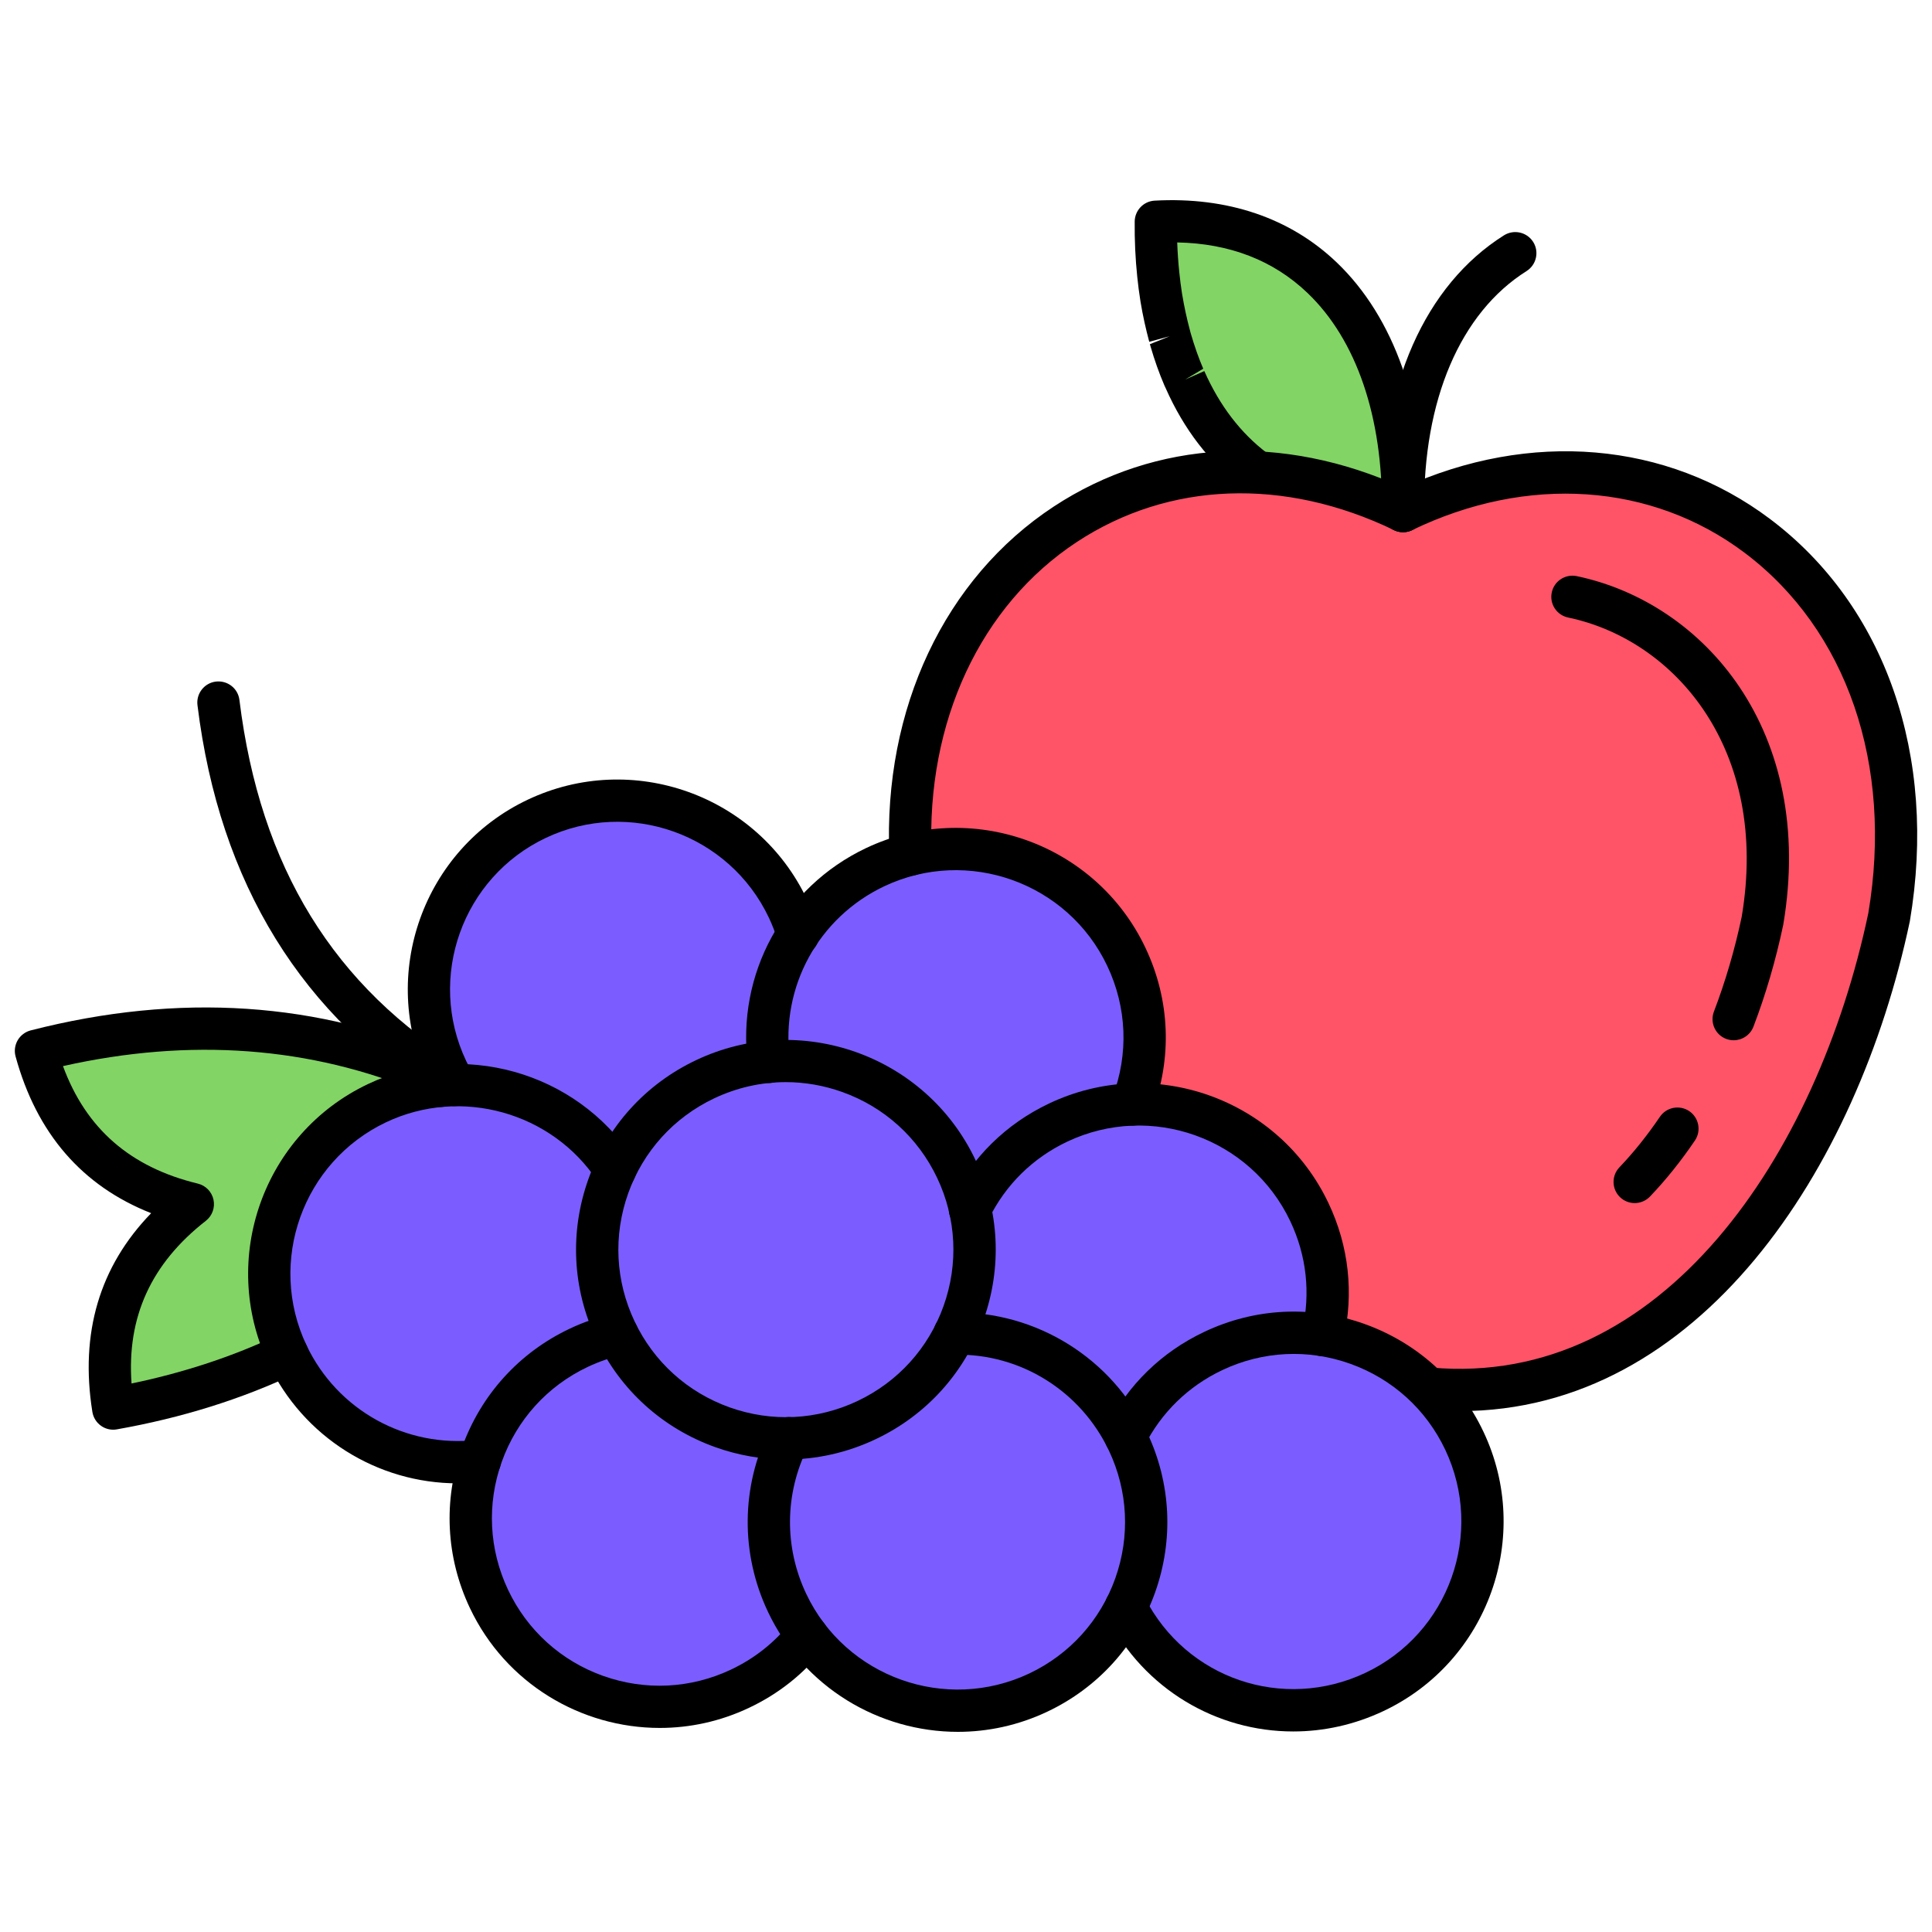 <svg xmlns="http://www.w3.org/2000/svg" xmlns:xlink="http://www.w3.org/1999/xlink" version="1.1" width="256" height="256" viewBox="0 0 256 256" xml:space="preserve">
<desc>Created with Fabric.js 1.7.22</desc>
<defs>
</defs>
<g transform="translate(128 128) scale(0.72 0.72)" style="">
	<g style="stroke: none; stroke-width: 0; stroke-dasharray: none; stroke-linecap: butt; stroke-linejoin: miter; stroke-miterlimit: 10; fill: none; fill-rule: nonzero; opacity: 1;" transform="translate(-175.05 -175.05) scale(3.89 3.89)" >
	<path d="M 66.91 64.992 c 11 0.983 19.095 -9.681 21.754 -22.277 c 2.589 -15.322 -10.219 -25.403 -22.988 -19.239 c -11.919 -5.754 -23.872 2.647 -23.305 16.252 C 46.108 52.603 52.05 63.268 66.91 64.992 z" style="stroke: none; stroke-width: 1; stroke-dasharray: none; stroke-linecap: butt; stroke-linejoin: miter; stroke-miterlimit: 10; fill: rgb(255,83,104); fill-rule: nonzero; opacity: 1;" transform=" matrix(1 0 0 1 0 0) " stroke-linecap="round" />
	<path d="M 20.151 50.666 l -0.085 -0.394 C 14.22 47.696 7.853 47.26 0.999 49.015 c 0.999 3.652 3.265 6.244 7.422 7.252 c -3.37 2.635 -4.364 5.931 -3.766 9.67 c 2.994 -0.529 5.74 -1.39 8.235 -2.578 L 20.151 50.666 z" style="stroke: none; stroke-width: 1; stroke-dasharray: none; stroke-linecap: butt; stroke-linejoin: miter; stroke-miterlimit: 10; fill: rgb(130,212,101); fill-rule: nonzero; opacity: 1;" transform=" matrix(1 0 0 1 0 0) " stroke-linecap="round" />
	<path d="M 58.648 21.537 c -1.42 -1.071 -2.516 -2.536 -3.288 -4.28 c -0.018 -0.041 -0.038 -0.08 -0.055 -0.121 c -0.238 -0.552 -0.442 -1.131 -0.616 -1.733 c -0.008 -0.028 -0.018 -0.056 -0.026 -0.084 c -0.01 -0.037 -0.019 -0.076 -0.029 -0.113 c -0.079 -0.287 -0.149 -0.58 -0.214 -0.877 c -0.066 -0.303 -0.126 -0.609 -0.177 -0.921 c -0.003 -0.02 -0.008 -0.04 -0.011 -0.06 c -0.055 -0.347 -0.099 -0.701 -0.136 -1.058 c -0.084 -0.811 -0.125 -1.646 -0.116 -2.502 c 7.882 -0.441 11.781 5.794 11.695 13.688 L 58.648 21.537 z" style="stroke: none; stroke-width: 1; stroke-dasharray: none; stroke-linecap: butt; stroke-linejoin: miter; stroke-miterlimit: 10; fill: rgb(130,212,101); fill-rule: nonzero; opacity: 1;" transform=" matrix(1 0 0 1 0 0) " stroke-linecap="round" />
	<path d="M 68.69 67.729 c -1.291 -2.725 -3.772 -4.497 -6.527 -5.007 c 0.452 -1.923 0.286 -4.005 -0.625 -5.928 c -1.635 -3.452 -5.177 -5.38 -8.771 -5.139 c 0.853 -2.224 0.837 -4.777 -0.263 -7.099 c -2.136 -4.508 -7.521 -6.431 -12.029 -4.296 c -1.551 0.735 -2.787 1.859 -3.666 3.195 c -0.099 -0.279 -0.213 -0.555 -0.342 -0.828 c -2.11 -4.453 -7.429 -6.353 -11.882 -4.243 c -4.453 2.11 -6.353 7.429 -4.243 11.882 c 0.06 0.128 0.132 0.245 0.198 0.369 c -1.202 0.033 -2.416 0.305 -3.573 0.852 c -4.453 2.11 -6.353 7.429 -4.243 11.882 c 1.716 3.622 5.556 5.554 9.326 5.014 c -0.715 2.115 -0.648 4.498 0.383 6.675 c 2.11 4.453 7.429 6.353 11.882 4.243 c 1.295 -0.613 2.365 -1.503 3.193 -2.559 c 2.515 3.211 6.995 4.379 10.835 2.559 c 1.788 -0.847 3.155 -2.216 4.025 -3.833 c 2.137 4.504 7.52 6.425 12.026 4.29 C 68.902 77.623 70.826 72.237 68.69 67.729 z M 44.508 62.326 c -0.005 0 -0.01 0 -0.015 0 c 0.003 -0.006 0.007 -0.011 0.01 -0.018 C 44.504 62.314 44.507 62.32 44.508 62.326 z" style="stroke: none; stroke-width: 1; stroke-dasharray: none; stroke-linecap: butt; stroke-linejoin: miter; stroke-miterlimit: 10; fill: rgb(123,93,255); fill-rule: nonzero; opacity: 1;" transform=" matrix(1 0 0 1 0 0) " stroke-linecap="round" />
	<path d="M 68.362 66.058 c -0.506 0 -1.019 -0.022 -1.54 -0.069 c -0.55 -0.049 -0.956 -0.535 -0.907 -1.085 c 0.05 -0.549 0.531 -0.961 1.085 -0.907 c 10.951 0.986 18.28 -10.086 20.687 -21.488 c 1.186 -7.022 -1.002 -13.416 -5.859 -17.065 c -4.393 -3.299 -10.267 -3.698 -15.716 -1.068 c -0.273 0.133 -0.596 0.133 -0.869 0 c -5.18 -2.5 -10.645 -2.298 -14.992 0.559 c -4.567 3.002 -7.139 8.516 -6.879 14.751 c 0.023 0.552 -0.406 1.018 -0.958 1.041 c -0.58 0.012 -1.018 -0.406 -1.041 -0.958 c -0.29 -6.944 2.619 -13.114 7.78 -16.506 c 4.825 -3.17 10.822 -3.488 16.525 -0.892 c 6.014 -2.734 12.467 -2.195 17.352 1.474 c 5.467 4.106 7.943 11.223 6.623 19.037 C 87.165 54.66 79.672 66.057 68.362 66.058 z" style="stroke: none; stroke-width: 1; stroke-dasharray: none; stroke-linecap: butt; stroke-linejoin: miter; stroke-miterlimit: 10; fill: rgb(0,0,0); fill-rule: nonzero; opacity: 1;" transform=" matrix(1 0 0 1 0 0) " stroke-linecap="round" />
	<path d="M 65.676 24.476 c -0.004 0 -0.007 0 -0.011 0 c -0.553 -0.006 -0.995 -0.459 -0.989 -1.011 c 0.048 -4.432 -1.202 -8.092 -3.52 -10.307 c -1.613 -1.542 -3.684 -2.344 -6.164 -2.39 c 0.018 0.478 0.05 0.952 0.099 1.418 c 0.036 0.339 0.076 0.674 0.129 1.003 c 0.059 0.354 0.116 0.643 0.178 0.929 c 0.061 0.277 0.127 0.554 0.201 0.826 c 0 0 0.03 0.113 0.03 0.114 c 0.187 0.641 0.379 1.184 0.595 1.685 l -0.863 0.516 l 0.914 -0.404 c 0.724 1.634 1.725 2.942 2.977 3.886 c 0.44 0.333 0.528 0.96 0.195 1.4 c -0.332 0.44 -0.958 0.53 -1.4 0.196 c -1.526 -1.152 -2.737 -2.725 -3.6 -4.674 l -0.061 -0.131 c -0.248 -0.576 -0.469 -1.199 -0.657 -1.85 c -0.001 -0.005 -0.028 -0.095 -0.029 -0.1 l 0.935 -0.375 l -0.965 0.263 c -0.082 -0.303 -0.156 -0.611 -0.226 -0.924 c -0.07 -0.323 -0.134 -0.646 -0.188 -0.976 c -0.069 -0.427 -0.115 -0.8 -0.154 -1.175 c -0.089 -0.856 -0.13 -1.736 -0.121 -2.616 c 0.006 -0.526 0.418 -0.959 0.944 -0.988 c 3.445 -0.189 6.413 0.819 8.613 2.923 c 2.722 2.602 4.191 6.783 4.138 11.775 C 66.67 24.035 66.224 24.476 65.676 24.476 z" style="stroke: none; stroke-width: 1; stroke-dasharray: none; stroke-linecap: butt; stroke-linejoin: miter; stroke-miterlimit: 10; fill: rgb(0,0,0); fill-rule: nonzero; opacity: 1;" transform=" matrix(1 0 0 1 0 0) " stroke-linecap="round" />
	<path d="M 65.676 24.476 c -0.548 0 -0.994 -0.44 -1 -0.989 c -0.064 -5.945 2.042 -10.704 5.777 -13.056 c 0.471 -0.293 1.085 -0.152 1.38 0.313 c 0.294 0.467 0.153 1.084 -0.313 1.379 c -3.135 1.974 -4.9 6.107 -4.844 11.342 c 0.006 0.552 -0.437 1.005 -0.989 1.011 C 65.683 24.476 65.679 24.476 65.676 24.476 z" style="stroke: none; stroke-width: 1; stroke-dasharray: none; stroke-linecap: butt; stroke-linejoin: miter; stroke-miterlimit: 10; fill: rgb(0,0,0); fill-rule: nonzero; opacity: 1;" transform=" matrix(1 0 0 1 0 0) " stroke-linecap="round" />
	<path d="M 76.635 56.216 c -0.248 0 -0.497 -0.092 -0.69 -0.276 c -0.399 -0.382 -0.414 -1.015 -0.033 -1.414 c 0.676 -0.708 1.32 -1.512 1.916 -2.391 c 0.311 -0.459 0.933 -0.576 1.389 -0.268 c 0.458 0.311 0.577 0.932 0.268 1.389 c -0.658 0.972 -1.373 1.863 -2.125 2.65 C 77.162 56.112 76.899 56.216 76.635 56.216 z" style="stroke: none; stroke-width: 1; stroke-dasharray: none; stroke-linecap: butt; stroke-linejoin: miter; stroke-miterlimit: 10; fill: rgb(0,0,0); fill-rule: nonzero; opacity: 1;" transform=" matrix(1 0 0 1 0 0) " stroke-linecap="round" />
	<path d="M 81.318 48.513 c -0.119 0 -0.239 -0.021 -0.356 -0.065 c -0.517 -0.197 -0.774 -0.775 -0.578 -1.291 c 0.545 -1.426 0.987 -2.935 1.314 -4.483 c 1.329 -7.873 -3.124 -13.094 -8.213 -14.161 c -0.541 -0.113 -0.887 -0.643 -0.773 -1.184 c 0.113 -0.542 0.645 -0.886 1.184 -0.773 c 6.024 1.263 11.315 7.333 9.768 16.491 c -0.356 1.691 -0.829 3.3 -1.41 4.823 C 82.1 48.268 81.72 48.513 81.318 48.513 z" style="stroke: none; stroke-width: 1; stroke-dasharray: none; stroke-linecap: butt; stroke-linejoin: miter; stroke-miterlimit: 10; fill: rgb(0,0,0); fill-rule: nonzero; opacity: 1;" transform=" matrix(1 0 0 1 0 0) " stroke-linecap="round" />
	<path d="M 20.952 69.475 c -3.797 0 -7.303 -2.18 -8.96 -5.677 c -2.342 -4.943 -0.225 -10.871 4.719 -13.214 c 4.442 -2.106 9.828 -0.602 12.527 3.498 c 0.304 0.461 0.176 1.081 -0.285 1.385 s -1.082 0.177 -1.385 -0.285 c -2.155 -3.271 -6.455 -4.469 -10.001 -2.791 c -3.947 1.871 -5.637 6.605 -3.768 10.552 c 1.457 3.075 4.7 4.869 8.083 4.478 c 0.545 -0.068 1.045 0.327 1.11 0.876 s -0.328 1.046 -0.876 1.11 C 21.726 69.452 21.337 69.475 20.952 69.475 z" style="stroke: none; stroke-width: 1; stroke-dasharray: none; stroke-linecap: butt; stroke-linejoin: miter; stroke-miterlimit: 10; fill: rgb(0,0,0); fill-rule: nonzero; opacity: 1;" transform=" matrix(1 0 0 1 0 0) " stroke-linecap="round" />
	<path d="M 52.865 52.552 c -0.118 0 -0.237 -0.021 -0.354 -0.065 c -0.517 -0.195 -0.776 -0.772 -0.58 -1.289 c 0.771 -2.034 0.683 -4.237 -0.248 -6.202 c -1.87 -3.948 -6.603 -5.637 -10.551 -3.768 c -3.117 1.477 -4.912 4.765 -4.466 8.182 c 0.071 0.548 -0.315 1.049 -0.863 1.12 c -0.539 0.072 -1.049 -0.313 -1.121 -0.862 c -0.557 -4.28 1.69 -8.398 5.593 -10.248 c 4.944 -2.341 10.871 -0.225 13.214 4.719 c 1.167 2.46 1.277 5.219 0.311 7.767 C 53.649 52.306 53.269 52.552 52.865 52.552 z" style="stroke: none; stroke-width: 1; stroke-dasharray: none; stroke-linecap: butt; stroke-linejoin: miter; stroke-miterlimit: 10; fill: rgb(0,0,0); fill-rule: nonzero; opacity: 1;" transform=" matrix(1 0 0 1 0 0) " stroke-linecap="round" />
	<path d="M 36.485 68.347 c -1.125 0 -2.253 -0.193 -3.343 -0.583 c -2.496 -0.892 -4.495 -2.701 -5.63 -5.097 c -1.135 -2.395 -1.269 -5.088 -0.377 -7.583 c 0.891 -2.496 2.701 -4.496 5.096 -5.63 c 4.944 -2.344 10.872 -0.227 13.215 4.719 c 1.135 2.395 1.269 5.088 0.377 7.584 c -0.891 2.495 -2.701 4.495 -5.096 5.629 C 39.377 68.026 37.934 68.347 36.485 68.347 z M 36.473 50.494 c -1.157 0 -2.31 0.257 -3.386 0.767 c -1.912 0.906 -3.357 2.503 -4.069 4.495 c -0.711 1.993 -0.604 4.144 0.302 6.055 c 0 0.001 0 0.001 0 0.001 c 0.906 1.912 2.502 3.356 4.495 4.068 c 1.993 0.711 4.143 0.604 6.055 -0.301 c 1.913 -0.906 3.357 -2.503 4.069 -4.495 c 0.711 -1.992 0.604 -4.143 -0.302 -6.056 c -0.906 -1.912 -2.502 -3.357 -4.495 -4.068 C 38.271 50.649 37.371 50.494 36.473 50.494 z" style="stroke: none; stroke-width: 1; stroke-dasharray: none; stroke-linecap: butt; stroke-linejoin: miter; stroke-miterlimit: 10; fill: rgb(0,0,0); fill-rule: nonzero; opacity: 1;" transform=" matrix(1 0 0 1 0 0) " stroke-linecap="round" />
	<path d="M 61.882 63.461 c -0.074 0 -0.149 -0.008 -0.225 -0.025 c -0.539 -0.124 -0.875 -0.66 -0.751 -1.198 c 0.402 -1.751 0.208 -3.535 -0.563 -5.162 c -1.869 -3.946 -6.6 -5.635 -10.551 -3.768 c -1.63 0.773 -2.913 2.034 -3.709 3.648 c -0.245 0.495 -0.845 0.699 -1.339 0.454 c -0.496 -0.244 -0.699 -0.844 -0.454 -1.339 c 0.998 -2.022 2.604 -3.602 4.646 -4.569 c 4.948 -2.346 10.873 -0.226 13.214 4.719 c 0.966 2.036 1.209 4.272 0.705 6.465 C 62.749 63.148 62.337 63.461 61.882 63.461 z" style="stroke: none; stroke-width: 1; stroke-dasharray: none; stroke-linecap: butt; stroke-linejoin: miter; stroke-miterlimit: 10; fill: rgb(0,0,0); fill-rule: nonzero; opacity: 1;" transform=" matrix(1 0 0 1 0 0) " stroke-linecap="round" />
	<path d="M 60.481 81.214 c -3.607 0 -7.051 -1.982 -8.806 -5.428 c -0.251 -0.492 -0.056 -1.095 0.437 -1.345 c 0.493 -0.253 1.095 -0.056 1.345 0.437 c 1.958 3.844 6.546 5.404 10.448 3.559 c 3.947 -1.87 5.637 -6.603 3.768 -10.551 c -0.906 -1.912 -2.503 -3.356 -4.495 -4.068 c -1.993 -0.711 -4.142 -0.605 -6.056 0.301 c -1.608 0.763 -2.882 2.004 -3.682 3.59 c -0.249 0.492 -0.849 0.692 -1.343 0.442 c -0.493 -0.248 -0.691 -0.85 -0.442 -1.343 c 1.001 -1.987 2.596 -3.542 4.611 -4.496 c 2.394 -1.137 5.089 -1.27 7.583 -0.378 c 2.496 0.892 4.496 2.701 5.63 5.097 c 2.343 4.943 0.226 10.871 -4.719 13.213 C 63.371 80.902 61.913 81.214 60.481 81.214 z" style="stroke: none; stroke-width: 1; stroke-dasharray: none; stroke-linecap: butt; stroke-linejoin: miter; stroke-miterlimit: 10; fill: rgb(0,0,0); fill-rule: nonzero; opacity: 1;" transform=" matrix(1 0 0 1 0 0) " stroke-linecap="round" />
	<path d="M 20.785 51.631 c -0.177 0 -0.356 -0.047 -0.519 -0.146 C 13.592 47.429 9.681 41.095 8.641 32.659 c -0.067 -0.548 0.322 -1.047 0.87 -1.115 c 0.554 -0.064 1.048 0.322 1.115 0.87 c 0.975 7.908 4.468 13.587 10.679 17.363 c 0.472 0.287 0.622 0.902 0.335 1.374 C 21.452 51.46 21.123 51.631 20.785 51.631 z" style="stroke: none; stroke-width: 1; stroke-dasharray: none; stroke-linecap: butt; stroke-linejoin: miter; stroke-miterlimit: 10; fill: rgb(0,0,0); fill-rule: nonzero; opacity: 1;" transform=" matrix(1 0 0 1 0 0) " stroke-linecap="round" />
	<path d="M 4.656 66.937 c -0.207 0 -0.41 -0.063 -0.58 -0.186 c -0.218 -0.155 -0.365 -0.392 -0.407 -0.656 c -0.596 -3.729 0.339 -6.883 2.781 -9.401 c -3.264 -1.286 -5.418 -3.773 -6.414 -7.415 c -0.071 -0.259 -0.035 -0.534 0.1 -0.767 c 0.135 -0.231 0.357 -0.399 0.617 -0.466 c 7.027 -1.8 13.659 -1.357 19.718 1.311 c 0.293 0.129 0.506 0.391 0.574 0.703 l 0.085 0.395 c 0.117 0.54 -0.226 1.072 -0.766 1.189 c -0.501 0.11 -0.997 -0.18 -1.158 -0.653 C 13.987 48.807 8.3 48.385 2.278 49.736 c 1.09 2.961 3.185 4.784 6.379 5.559 c 0.373 0.09 0.661 0.386 0.742 0.761 c 0.081 0.374 -0.06 0.763 -0.362 0.999 c -2.588 2.023 -3.744 4.549 -3.515 7.697 c 2.495 -0.519 4.825 -1.289 6.939 -2.297 c 0.5 -0.234 1.095 -0.026 1.333 0.474 c 0.237 0.498 0.026 1.095 -0.473 1.333 c -2.568 1.223 -5.425 2.117 -8.491 2.659 C 4.772 66.932 4.714 66.937 4.656 66.937 z" style="stroke: none; stroke-width: 1; stroke-dasharray: none; stroke-linecap: butt; stroke-linejoin: miter; stroke-miterlimit: 10; fill: rgb(0,0,0); fill-rule: nonzero; opacity: 1;" transform=" matrix(1 0 0 1 0 0) " stroke-linecap="round" />
	<path d="M 20.817 51.613 c -0.344 0 -0.678 -0.177 -0.864 -0.495 c -0.145 -0.248 -0.281 -0.505 -0.407 -0.769 c -2.342 -4.946 -0.226 -10.874 4.718 -13.216 c 4.945 -2.343 10.873 -0.225 13.215 4.719 c 0.21 0.444 0.39 0.908 0.532 1.377 c 0.16 0.529 -0.138 1.087 -0.667 1.248 c -0.533 0.16 -1.088 -0.138 -1.248 -0.667 c -0.114 -0.376 -0.257 -0.747 -0.425 -1.102 c -1.87 -3.947 -6.603 -5.64 -10.551 -3.768 c -3.947 1.87 -5.638 6.603 -3.768 10.551 c 0.1 0.211 0.209 0.417 0.326 0.616 c 0.279 0.477 0.119 1.089 -0.358 1.368 C 21.162 51.569 20.988 51.613 20.817 51.613 z" style="stroke: none; stroke-width: 1; stroke-dasharray: none; stroke-linecap: butt; stroke-linejoin: miter; stroke-miterlimit: 10; fill: rgb(0,0,0); fill-rule: nonzero; opacity: 1;" transform=" matrix(1 0 0 1 0 0) " stroke-linecap="round" />
	<path d="M 30.511 81.047 c -3.717 0 -7.288 -2.097 -8.982 -5.674 c -1.134 -2.395 -1.269 -5.088 -0.377 -7.583 c 0.892 -2.496 2.701 -4.496 5.096 -5.63 c 0.648 -0.308 1.332 -0.545 2.032 -0.707 c 0.533 -0.126 1.075 0.211 1.199 0.75 c 0.124 0.538 -0.212 1.075 -0.75 1.199 c -0.56 0.129 -1.106 0.319 -1.624 0.564 c -1.913 0.906 -3.358 2.503 -4.069 4.495 c -0.712 1.993 -0.604 4.144 0.301 6.056 c 0.906 1.912 2.502 3.356 4.495 4.068 c 1.993 0.71 4.143 0.604 6.056 -0.301 c 1.107 -0.524 2.051 -1.272 2.807 -2.224 c 0.343 -0.433 0.972 -0.504 1.405 -0.161 c 0.433 0.344 0.504 0.973 0.161 1.405 c -0.948 1.193 -2.131 2.131 -3.516 2.786 C 33.376 80.741 31.932 81.047 30.511 81.047 z" style="stroke: none; stroke-width: 1; stroke-dasharray: none; stroke-linecap: butt; stroke-linejoin: miter; stroke-miterlimit: 10; fill: rgb(0,0,0); fill-rule: nonzero; opacity: 1;" transform=" matrix(1 0 0 1 0 0) " stroke-linecap="round" />
	<path d="M 44.615 81.232 c -3.717 0 -7.288 -2.097 -8.982 -5.674 c -1.309 -2.764 -1.28 -5.921 0.081 -8.663 c 0.246 -0.495 0.845 -0.698 1.34 -0.451 c 0.495 0.245 0.697 0.846 0.452 1.34 c -1.087 2.19 -1.111 4.712 -0.065 6.919 c 1.87 3.946 6.6 5.635 10.551 3.768 c 1.911 -0.906 3.356 -2.503 4.068 -4.495 c 0.712 -1.993 0.604 -4.144 -0.301 -6.056 c -1.326 -2.797 -4.163 -4.591 -7.28 -4.531 c -0.579 -0.007 -1.007 -0.434 -1.015 -0.985 c -0.008 -0.553 0.434 -1.007 0.985 -1.015 c 3.891 -0.054 7.456 2.172 9.116 5.676 c 1.135 2.395 1.269 5.088 0.377 7.584 c -0.891 2.495 -2.7 4.495 -5.096 5.629 C 47.48 80.925 46.036 81.232 44.615 81.232 z" style="stroke: none; stroke-width: 1; stroke-dasharray: none; stroke-linecap: butt; stroke-linejoin: miter; stroke-miterlimit: 10; fill: rgb(0,0,0); fill-rule: nonzero; opacity: 1;" transform=" matrix(1 0 0 1 0 0) " stroke-linecap="round" />
</g>
</g>
</svg>